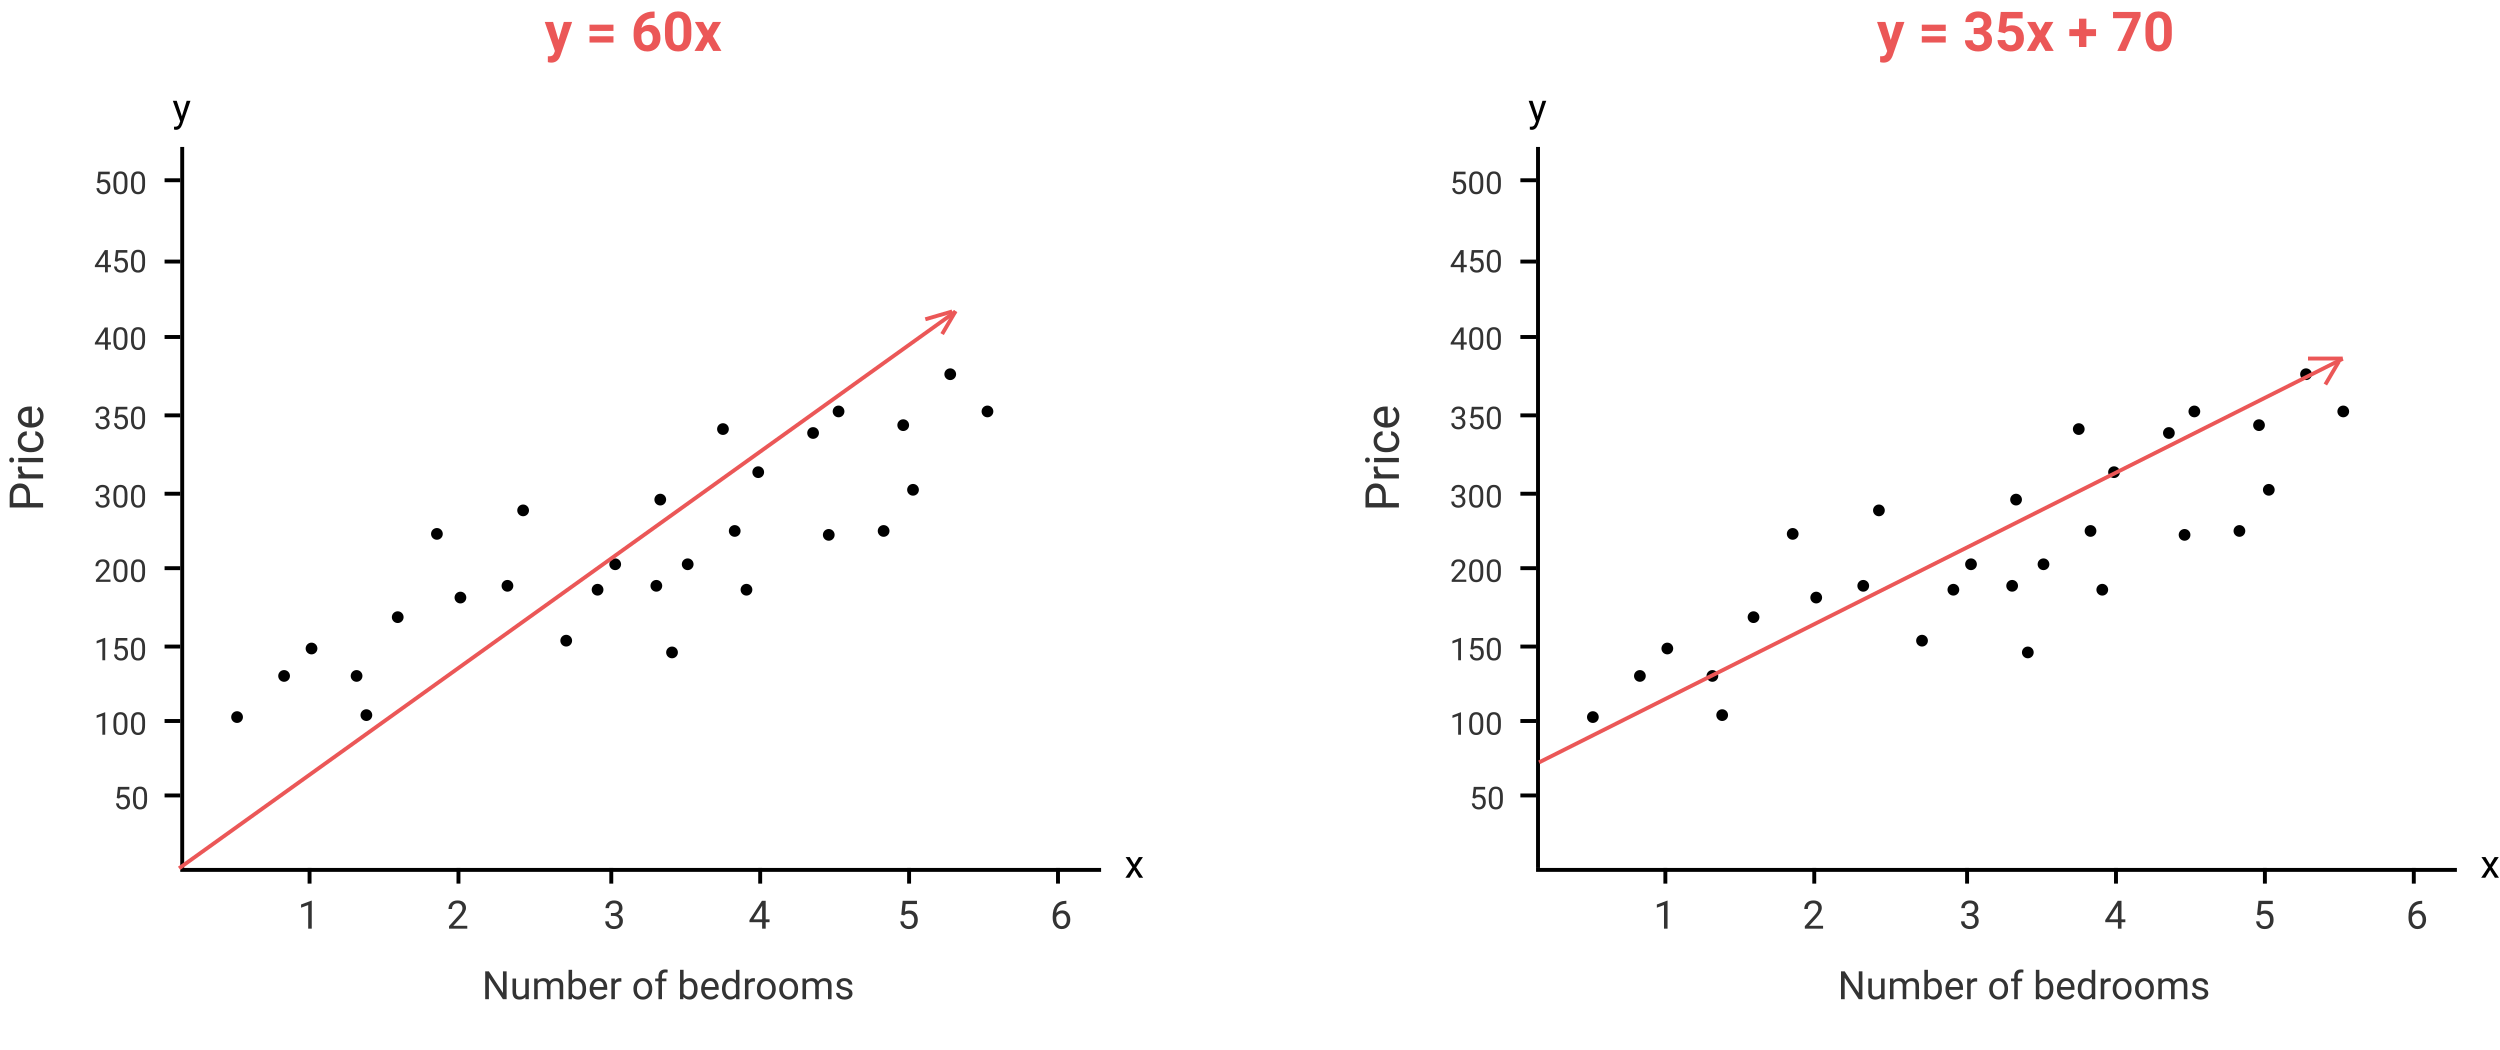 <svg width="638" height="268" viewBox="0 0 638 268" version="1.1" xmlns="http://www.w3.org/2000/svg" xmlns:xlink="http://www.w3.org/1999/xlink" xmlns:figma="http://www.figma.com/figma/ns">
<title>Component</title>
<desc>Created using Figma</desc>
<g id="Canvas" transform="translate(143 174)" figma:type="canvas">
<g id="Component" figma:type="symbol">
<g id="Line" figma:type="line">
<use xlink:href="#path0_stroke" transform="matrix(-1 1.22465e-16 -1.22465e-16 -1 138 47.5)"/>
</g>
<g id="1" figma:type="text">
<use xlink:href="#path1_fill" transform="matrix(1 1.9916e-16 -1.9916e-16 1 -67 54)" fill="#333333"/>
</g>
<g id="Line" figma:type="line">
<use xlink:href="#path2_stroke" transform="matrix(2.83277e-16 1 -1 2.83277e-16 -97 -136.5)"/>
</g>
<g id="450" figma:type="text">
<use xlink:href="#path3_fill" transform="translate(-119 -111.5)" fill="#333333"/>
</g>
<g id="100" figma:type="text">
<use xlink:href="#path4_fill" transform="translate(-119 6.5)" fill="#333333"/>
</g>
<g id="200" figma:type="text">
<use xlink:href="#path5_fill" transform="translate(-119 -32.5)" fill="#333333"/>
</g>
<g id="350" figma:type="text">
<use xlink:href="#path6_fill" transform="translate(-119 -71.5)" fill="#333333"/>
</g>
<g id="50" figma:type="text">
<use xlink:href="#path7_fill" transform="translate(-114 25.5)" fill="#333333"/>
</g>
<g id="150" figma:type="text">
<use xlink:href="#path8_fill" transform="translate(-119 -12.5)" fill="#333333"/>
</g>
<g id="300" figma:type="text">
<use xlink:href="#path9_fill" transform="translate(-119 -51.5)" fill="#333333"/>
</g>
<g id="400" figma:type="text">
<use xlink:href="#path10_fill" transform="translate(-119 -91.75)" fill="#333333"/>
</g>
<g id="Line 2" figma:type="line">
<use xlink:href="#path11_stroke" transform="translate(-101 -127.5)"/>
</g>
<g id="Line 2" figma:type="line">
<use xlink:href="#path11_stroke" transform="translate(-101 -106.75)"/>
</g>
<g id="Line 2" figma:type="line">
<use xlink:href="#path11_stroke" transform="translate(-101 -87.5)"/>
</g>
<g id="Line 2" figma:type="line">
<use xlink:href="#path11_stroke" transform="translate(-101 -67.5)"/>
</g>
<g id="Line 2" figma:type="line">
<use xlink:href="#path11_stroke" transform="translate(-101 -47.5)"/>
</g>
<g id="Line 2" figma:type="line">
<use xlink:href="#path11_stroke" transform="translate(-101 -28.5)"/>
</g>
<g id="Line 2" figma:type="line">
<use xlink:href="#path11_stroke" transform="translate(-101 -8.5)"/>
</g>
<g id="Line 2" figma:type="line">
<use xlink:href="#path11_stroke" transform="translate(-101 10.5)"/>
</g>
<g id="Line 2" figma:type="line">
<use xlink:href="#path11_stroke" transform="translate(-101 29.5)"/>
</g>
<g id="Line 2" figma:type="line">
<use xlink:href="#path11_stroke" transform="matrix(6.12323e-17 1 -1 6.12323e-17 -64.5 47.5)"/>
</g>
<g id="Line 2" figma:type="line">
<use xlink:href="#path11_stroke" transform="matrix(6.12323e-17 1 -1 6.12323e-17 -26.5 47.5)"/>
</g>
<g id="Line 2" figma:type="line">
<use xlink:href="#path11_stroke" transform="matrix(6.12323e-17 1 -1 6.12323e-17 12.5 47.5)"/>
</g>
<g id="Line 2" figma:type="line">
<use xlink:href="#path11_stroke" transform="matrix(6.12323e-17 1 -1 6.12323e-17 50.5 47.5)"/>
</g>
<g id="Line 2" figma:type="line">
<use xlink:href="#path11_stroke" transform="matrix(6.12323e-17 1 -1 6.12323e-17 88.5 47.5)"/>
</g>
<g id="Line 2" figma:type="line">
<use xlink:href="#path11_stroke" transform="matrix(6.12323e-17 1 -1 6.12323e-17 126.5 47.5)"/>
</g>
<g id="Ellipse" figma:type="ellipse">
<use xlink:href="#path12_fill" transform="translate(-84 7.5)"/>
</g>
<g id="Ellipse" figma:type="ellipse">
<use xlink:href="#path12_fill" transform="translate(-65 -10)"/>
</g>
<g id="Ellipse" figma:type="ellipse">
<use xlink:href="#path12_fill" transform="translate(-51 7)"/>
</g>
<g id="Ellipse" figma:type="ellipse">
<use xlink:href="#path12_fill" transform="translate(-43 -18)"/>
</g>
<g id="Ellipse" figma:type="ellipse">
<use xlink:href="#path12_fill" transform="translate(-27 -23)"/>
</g>
<g id="Ellipse" figma:type="ellipse">
<use xlink:href="#path12_fill" transform="translate(12.5 -31.5)"/>
</g>
<g id="Ellipse" figma:type="ellipse">
<use xlink:href="#path12_fill" transform="translate(31 -31.5)"/>
</g>
<g id="Ellipse" figma:type="ellipse">
<use xlink:href="#path12_fill" transform="translate(49 -55)"/>
</g>
<g id="Ellipse" figma:type="ellipse">
<use xlink:href="#path12_fill" transform="translate(69.5 -70.5)"/>
</g>
<g id="Ellipse" figma:type="ellipse">
<use xlink:href="#path12_fill" transform="translate(88.5 -50.5)"/>
</g>
<g id="Ellipse" figma:type="ellipse">
<use xlink:href="#path12_fill" transform="translate(107.5 -70.5)"/>
</g>
<g id="Ellipse" figma:type="ellipse">
<use xlink:href="#path12_fill" transform="translate(86 -67)"/>
</g>
<g id="Number of bedrooms" figma:type="text">
<use xlink:href="#path13_fill" transform="translate(-20 60)" fill="#333333"/>
</g>
<g id="x" figma:type="text">
<use xlink:href="#path14_fill" transform="translate(144 41)"/>
</g>
<g id="Price" figma:type="text">
<use xlink:href="#path15_fill" transform="matrix(-1.83697e-16 -1 1 -1.83697e-16 -143 -43.5)" fill="#333333"/>
</g>
<g id="500" figma:type="text">
<use xlink:href="#path16_fill" transform="translate(-119 -131.5)" fill="#333333"/>
</g>
<g id="2" figma:type="text">
<use xlink:href="#path17_fill" transform="matrix(1 1.9916e-16 -1.9916e-16 1 -29 54)" fill="#333333"/>
</g>
<g id="3" figma:type="text">
<use xlink:href="#path18_fill" transform="matrix(1 1.9916e-16 -1.9916e-16 1 11 54)" fill="#333333"/>
</g>
<g id="4" figma:type="text">
<use xlink:href="#path19_fill" transform="matrix(1 1.9916e-16 -1.9916e-16 1 48 54)" fill="#333333"/>
</g>
<g id="5" figma:type="text">
<use xlink:href="#path20_fill" transform="matrix(1 1.9916e-16 -1.9916e-16 1 86 54)" fill="#333333"/>
</g>
<g id="6" figma:type="text">
<use xlink:href="#path21_fill" transform="matrix(1 1.9916e-16 -1.9916e-16 1 125 54)" fill="#333333"/>
</g>
<g id="Ellipse" figma:type="ellipse">
<use xlink:href="#path12_fill" transform="translate(-72 -3)"/>
</g>
<g id="Ellipse" figma:type="ellipse">
<use xlink:href="#path12_fill" transform="translate(-53.5 -3)"/>
</g>
<g id="Ellipse" figma:type="ellipse">
<use xlink:href="#path12_fill" transform="translate(-11 -45.25)"/>
</g>
<g id="Ellipse" figma:type="ellipse">
<use xlink:href="#path12_fill" transform="translate(8 -25)"/>
</g>
<g id="Ellipse" figma:type="ellipse">
<use xlink:href="#path12_fill" transform="translate(27 -9)"/>
</g>
<g id="Ellipse" figma:type="ellipse">
<use xlink:href="#path12_fill" transform="translate(46 -25)"/>
</g>
<g id="Ellipse" figma:type="ellipse">
<use xlink:href="#path12_fill" transform="translate(63 -65)"/>
</g>
<g id="Ellipse" figma:type="ellipse">
<use xlink:href="#path12_fill" transform="translate(24 -48)"/>
</g>
<g id="Ellipse" figma:type="ellipse">
<use xlink:href="#path12_fill" transform="translate(43 -40)"/>
</g>
<g id="Ellipse" figma:type="ellipse">
<use xlink:href="#path12_fill" transform="translate(67 -39)"/>
</g>
<g id="Ellipse" figma:type="ellipse">
<use xlink:href="#path12_fill" transform="translate(81 -40)"/>
</g>
<g id="Ellipse" figma:type="ellipse">
<use xlink:href="#path12_fill" transform="translate(98 -80)"/>
</g>
<g id="Ellipse" figma:type="ellipse">
<use xlink:href="#path12_fill" transform="translate(-33 -39.25)"/>
</g>
<g id="Ellipse" figma:type="ellipse">
<use xlink:href="#path12_fill" transform="translate(-15 -26)"/>
</g>
<g id="Ellipse" figma:type="ellipse">
<use xlink:href="#path12_fill" transform="translate(0 -12)"/>
</g>
<g id="Ellipse" figma:type="ellipse">
<use xlink:href="#path12_fill" transform="translate(23 -26)"/>
</g>
<g id="Ellipse" figma:type="ellipse">
<use xlink:href="#path12_fill" transform="translate(40 -66)"/>
</g>
<g id="Line 3" figma:type="line">
<use xlink:href="#path22_stroke" transform="matrix(0.813 -0.583 0.583 0.813 -97 48)" fill="#EB5757"/>
</g>
<g id="y = 60x" figma:type="text">
<use xlink:href="#path23_fill" transform="translate(-4 -174)" fill="#EB5757"/>
</g>
<g id="y" figma:type="text">
<use xlink:href="#path24_fill" transform="translate(-99 -152)"/>
</g>
<g id="Line 4" figma:type="line">
<use xlink:href="#path25_stroke" transform="matrix(-0.508 0.862 -0.862 -0.508 100.455 -94.864)" fill="#EB5757"/>
</g>
<g id="Line 4" figma:type="line">
<use xlink:href="#path26_stroke" transform="matrix(-0.96 0.28 -0.28 -0.96 99.857 -95)" fill="#EB5757"/>
</g>
<g id="Line" figma:type="line">
<use xlink:href="#path0_stroke" transform="matrix(-1 1.22465e-16 -1.22465e-16 -1 484 47.5)"/>
</g>
<g id="1" figma:type="text">
<use xlink:href="#path1_fill" transform="matrix(1 1.9916e-16 -1.9916e-16 1 279 54)" fill="#333333"/>
</g>
<g id="Line" figma:type="line">
<use xlink:href="#path2_stroke" transform="matrix(2.83277e-16 1 -1 2.83277e-16 249 -136.5)"/>
</g>
<g id="450" figma:type="text">
<use xlink:href="#path3_fill" transform="translate(227 -111.5)" fill="#333333"/>
</g>
<g id="100" figma:type="text">
<use xlink:href="#path4_fill" transform="translate(227 6.5)" fill="#333333"/>
</g>
<g id="200" figma:type="text">
<use xlink:href="#path5_fill" transform="translate(227 -32.5)" fill="#333333"/>
</g>
<g id="350" figma:type="text">
<use xlink:href="#path6_fill" transform="translate(227 -71.5)" fill="#333333"/>
</g>
<g id="50" figma:type="text">
<use xlink:href="#path7_fill" transform="translate(232 25.5)" fill="#333333"/>
</g>
<g id="150" figma:type="text">
<use xlink:href="#path8_fill" transform="translate(227 -12.5)" fill="#333333"/>
</g>
<g id="300" figma:type="text">
<use xlink:href="#path9_fill" transform="translate(227 -51.5)" fill="#333333"/>
</g>
<g id="400" figma:type="text">
<use xlink:href="#path10_fill" transform="translate(227 -91.75)" fill="#333333"/>
</g>
<g id="Line 2" figma:type="line">
<use xlink:href="#path11_stroke" transform="translate(245 -127.5)"/>
</g>
<g id="Line 2" figma:type="line">
<use xlink:href="#path11_stroke" transform="translate(245 -106.75)"/>
</g>
<g id="Line 2" figma:type="line">
<use xlink:href="#path11_stroke" transform="translate(245 -87.5)"/>
</g>
<g id="Line 2" figma:type="line">
<use xlink:href="#path11_stroke" transform="translate(245 -67.5)"/>
</g>
<g id="Line 2" figma:type="line">
<use xlink:href="#path11_stroke" transform="translate(245 -47.5)"/>
</g>
<g id="Line 2" figma:type="line">
<use xlink:href="#path11_stroke" transform="translate(245 -28.5)"/>
</g>
<g id="Line 2" figma:type="line">
<use xlink:href="#path11_stroke" transform="translate(245 -8.5)"/>
</g>
<g id="Line 2" figma:type="line">
<use xlink:href="#path11_stroke" transform="translate(245 10.5)"/>
</g>
<g id="Line 2" figma:type="line">
<use xlink:href="#path11_stroke" transform="translate(245 29.5)"/>
</g>
<g id="Line 2" figma:type="line">
<use xlink:href="#path11_stroke" transform="matrix(6.12323e-17 1 -1 6.12323e-17 281.5 47.5)"/>
</g>
<g id="Line 2" figma:type="line">
<use xlink:href="#path11_stroke" transform="matrix(6.12323e-17 1 -1 6.12323e-17 319.5 47.5)"/>
</g>
<g id="Line 2" figma:type="line">
<use xlink:href="#path11_stroke" transform="matrix(6.12323e-17 1 -1 6.12323e-17 358.5 47.5)"/>
</g>
<g id="Line 2" figma:type="line">
<use xlink:href="#path11_stroke" transform="matrix(6.12323e-17 1 -1 6.12323e-17 396.5 47.5)"/>
</g>
<g id="Line 2" figma:type="line">
<use xlink:href="#path11_stroke" transform="matrix(6.12323e-17 1 -1 6.12323e-17 434.5 47.5)"/>
</g>
<g id="Line 2" figma:type="line">
<use xlink:href="#path11_stroke" transform="matrix(6.12323e-17 1 -1 6.12323e-17 472.5 47.5)"/>
</g>
<g id="Ellipse" figma:type="ellipse">
<use xlink:href="#path12_fill" transform="translate(262 7.5)"/>
</g>
<g id="Ellipse" figma:type="ellipse">
<use xlink:href="#path12_fill" transform="translate(281 -10)"/>
</g>
<g id="Ellipse" figma:type="ellipse">
<use xlink:href="#path12_fill" transform="translate(295 7)"/>
</g>
<g id="Ellipse" figma:type="ellipse">
<use xlink:href="#path12_fill" transform="translate(303 -18)"/>
</g>
<g id="Ellipse" figma:type="ellipse">
<use xlink:href="#path12_fill" transform="translate(319 -23)"/>
</g>
<g id="Ellipse" figma:type="ellipse">
<use xlink:href="#path12_fill" transform="translate(358.5 -31.5)"/>
</g>
<g id="Ellipse" figma:type="ellipse">
<use xlink:href="#path12_fill" transform="translate(377 -31.5)"/>
</g>
<g id="Ellipse" figma:type="ellipse">
<use xlink:href="#path12_fill" transform="translate(395 -55)"/>
</g>
<g id="Ellipse" figma:type="ellipse">
<use xlink:href="#path12_fill" transform="translate(415.5 -70.5)"/>
</g>
<g id="Ellipse" figma:type="ellipse">
<use xlink:href="#path12_fill" transform="translate(434.5 -50.5)"/>
</g>
<g id="Ellipse" figma:type="ellipse">
<use xlink:href="#path12_fill" transform="translate(453.5 -70.5)"/>
</g>
<g id="Ellipse" figma:type="ellipse">
<use xlink:href="#path12_fill" transform="translate(432 -67)"/>
</g>
<g id="Number of bedrooms" figma:type="text">
<use xlink:href="#path13_fill" transform="translate(326 60)" fill="#333333"/>
</g>
<g id="x" figma:type="text">
<use xlink:href="#path14_fill" transform="translate(490 41)"/>
</g>
<g id="Price" figma:type="text">
<use xlink:href="#path15_fill" transform="matrix(-1.83697e-16 -1 1 -1.83697e-16 203 -43.5)" fill="#333333"/>
</g>
<g id="500" figma:type="text">
<use xlink:href="#path16_fill" transform="translate(227 -131.5)" fill="#333333"/>
</g>
<g id="2" figma:type="text">
<use xlink:href="#path17_fill" transform="matrix(1 1.9916e-16 -1.9916e-16 1 317 54)" fill="#333333"/>
</g>
<g id="3" figma:type="text">
<use xlink:href="#path18_fill" transform="matrix(1 1.9916e-16 -1.9916e-16 1 357 54)" fill="#333333"/>
</g>
<g id="4" figma:type="text">
<use xlink:href="#path19_fill" transform="matrix(1 1.9916e-16 -1.9916e-16 1 394 54)" fill="#333333"/>
</g>
<g id="5" figma:type="text">
<use xlink:href="#path20_fill" transform="matrix(1 1.9916e-16 -1.9916e-16 1 432 54)" fill="#333333"/>
</g>
<g id="6" figma:type="text">
<use xlink:href="#path21_fill" transform="matrix(1 1.9916e-16 -1.9916e-16 1 471 54)" fill="#333333"/>
</g>
<g id="Ellipse" figma:type="ellipse">
<use xlink:href="#path12_fill" transform="translate(274 -3)"/>
</g>
<g id="Ellipse" figma:type="ellipse">
<use xlink:href="#path12_fill" transform="translate(292.5 -3)"/>
</g>
<g id="Ellipse" figma:type="ellipse">
<use xlink:href="#path12_fill" transform="translate(335 -45.25)"/>
</g>
<g id="Ellipse" figma:type="ellipse">
<use xlink:href="#path12_fill" transform="translate(354 -25)"/>
</g>
<g id="Ellipse" figma:type="ellipse">
<use xlink:href="#path12_fill" transform="translate(373 -9)"/>
</g>
<g id="Ellipse" figma:type="ellipse">
<use xlink:href="#path12_fill" transform="translate(392 -25)"/>
</g>
<g id="Ellipse" figma:type="ellipse">
<use xlink:href="#path12_fill" transform="translate(409 -65)"/>
</g>
<g id="Ellipse" figma:type="ellipse">
<use xlink:href="#path12_fill" transform="translate(370 -48)"/>
</g>
<g id="Ellipse" figma:type="ellipse">
<use xlink:href="#path12_fill" transform="translate(389 -40)"/>
</g>
<g id="Ellipse" figma:type="ellipse">
<use xlink:href="#path12_fill" transform="translate(413 -39)"/>
</g>
<g id="Ellipse" figma:type="ellipse">
<use xlink:href="#path12_fill" transform="translate(427 -40)"/>
</g>
<g id="Ellipse" figma:type="ellipse">
<use xlink:href="#path12_fill" transform="translate(444 -80)"/>
</g>
<g id="Ellipse" figma:type="ellipse">
<use xlink:href="#path12_fill" transform="translate(313 -39.25)"/>
</g>
<g id="Ellipse" figma:type="ellipse">
<use xlink:href="#path12_fill" transform="translate(331 -26)"/>
</g>
<g id="Ellipse" figma:type="ellipse">
<use xlink:href="#path12_fill" transform="translate(346 -12)"/>
</g>
<g id="Ellipse" figma:type="ellipse">
<use xlink:href="#path12_fill" transform="translate(369 -26)"/>
</g>
<g id="Ellipse" figma:type="ellipse">
<use xlink:href="#path12_fill" transform="translate(386 -66)"/>
</g>
<g id="Line 3" figma:type="line">
<use xlink:href="#path27_stroke" transform="matrix(0.894 -0.449 0.449 0.894 250 21)" fill="#EB5757"/>
</g>
<g id="y = 35x + 70" figma:type="text">
<use xlink:href="#path28_fill" transform="translate(336 -174)" fill="#EB5757"/>
</g>
<g id="y" figma:type="text">
<use xlink:href="#path24_fill" transform="translate(247 -152)"/>
</g>
<g id="Line 4" figma:type="line">
<use xlink:href="#path25_stroke" transform="matrix(-0.508 0.862 -0.862 -0.508 453.455 -82)" fill="#EB5757"/>
</g>
<g id="Line 4" figma:type="line">
<use xlink:href="#path29_stroke" transform="matrix(-1 1.09561e-16 -1.11022e-16 -1 454.857 -83)" fill="#EB5757"/>
</g>
</g>
</g>
<defs>
<path id="path0_stroke" d="M 0.5 -1L 0 -1L 0 0L 0.5 0L 0.5 -1ZM 234.5 0L 235 0L 235 -1L 234.5 -1L 234.5 0ZM 0.5 0L 234.5 0L 234.5 -1L 0.5 -1L 0.5 0Z"/>
<path id="path1_fill" d="M 3.56 9L 2.651 9L 2.651 2.979L 0.83 3.648L 0.83 2.828L 3.418 1.856L 3.56 1.856L 3.56 9Z"/>
<path id="path2_stroke" d="M 0.5 -1L 0 -1L 0 0L 0.5 0L 0.5 -1ZM 183.5 0L 184 0L 184 -1L 183.5 -1L 183.5 0ZM 0.5 0L 183.5 0L 183.5 -1L 0.5 -1L 0.5 0Z"/>
<path id="path3_fill" d="M 3.523 5.09L 4.312 5.09L 4.312 5.68L 3.523 5.68L 3.523 7L 2.797 7L 2.797 5.68L 0.207 5.68L 0.207 5.254L 2.754 1.312L 3.523 1.312L 3.523 5.09ZM 1.027 5.09L 2.797 5.09L 2.797 2.301L 2.711 2.457L 1.027 5.09ZM 5.297 4.148L 5.586 1.312L 8.5 1.312L 8.5 1.98L 6.199 1.98L 6.027 3.531C 6.306 3.367 6.622 3.285 6.977 3.285C 7.495 3.285 7.906 3.457 8.211 3.801C 8.516 4.142 8.668 4.604 8.668 5.188C 8.668 5.773 8.509 6.236 8.191 6.574C 7.876 6.91 7.435 7.078 6.867 7.078C 6.365 7.078 5.954 6.939 5.637 6.66C 5.319 6.382 5.138 5.996 5.094 5.504L 5.777 5.504C 5.822 5.829 5.938 6.076 6.125 6.242C 6.312 6.406 6.56 6.488 6.867 6.488C 7.203 6.488 7.466 6.374 7.656 6.145C 7.849 5.915 7.945 5.599 7.945 5.195C 7.945 4.815 7.841 4.51 7.633 4.281C 7.427 4.049 7.152 3.934 6.809 3.934C 6.493 3.934 6.246 4.003 6.066 4.141L 5.875 4.297L 5.297 4.148ZM 13.023 4.574C 13.023 5.421 12.879 6.049 12.59 6.461C 12.301 6.872 11.849 7.078 11.234 7.078C 10.628 7.078 10.178 6.878 9.887 6.477C 9.595 6.073 9.444 5.471 9.434 4.672L 9.434 3.707C 9.434 2.871 9.578 2.25 9.867 1.844C 10.156 1.438 10.609 1.234 11.227 1.234C 11.838 1.234 12.289 1.431 12.578 1.824C 12.867 2.215 13.016 2.819 13.023 3.637L 13.023 4.574ZM 12.301 3.586C 12.301 2.974 12.215 2.529 12.043 2.25C 11.871 1.969 11.599 1.828 11.227 1.828C 10.857 1.828 10.587 1.967 10.418 2.246C 10.249 2.525 10.162 2.953 10.156 3.531L 10.156 4.688C 10.156 5.302 10.245 5.757 10.422 6.051C 10.602 6.342 10.872 6.488 11.234 6.488C 11.591 6.488 11.855 6.35 12.027 6.074C 12.202 5.798 12.293 5.363 12.301 4.77L 12.301 3.586Z"/>
<path id="path4_fill" d="M 2.848 7L 2.121 7L 2.121 2.184L 0.664 2.719L 0.664 2.062L 2.734 1.285L 2.848 1.285L 2.848 7ZM 8.531 4.574C 8.531 5.421 8.387 6.049 8.098 6.461C 7.809 6.872 7.357 7.078 6.742 7.078C 6.135 7.078 5.686 6.878 5.395 6.477C 5.103 6.073 4.952 5.471 4.941 4.672L 4.941 3.707C 4.941 2.871 5.086 2.25 5.375 1.844C 5.664 1.438 6.117 1.234 6.734 1.234C 7.346 1.234 7.797 1.431 8.086 1.824C 8.375 2.215 8.523 2.819 8.531 3.637L 8.531 4.574ZM 7.809 3.586C 7.809 2.974 7.723 2.529 7.551 2.25C 7.379 1.969 7.107 1.828 6.734 1.828C 6.365 1.828 6.095 1.967 5.926 2.246C 5.757 2.525 5.669 2.953 5.664 3.531L 5.664 4.688C 5.664 5.302 5.753 5.757 5.93 6.051C 6.109 6.342 6.38 6.488 6.742 6.488C 7.099 6.488 7.363 6.35 7.535 6.074C 7.71 5.798 7.801 5.363 7.809 4.77L 7.809 3.586ZM 13.023 4.574C 13.023 5.421 12.879 6.049 12.59 6.461C 12.301 6.872 11.849 7.078 11.234 7.078C 10.628 7.078 10.178 6.878 9.887 6.477C 9.595 6.073 9.444 5.471 9.434 4.672L 9.434 3.707C 9.434 2.871 9.578 2.25 9.867 1.844C 10.156 1.438 10.609 1.234 11.227 1.234C 11.838 1.234 12.289 1.431 12.578 1.824C 12.867 2.215 13.016 2.819 13.023 3.637L 13.023 4.574ZM 12.301 3.586C 12.301 2.974 12.215 2.529 12.043 2.25C 11.871 1.969 11.599 1.828 11.227 1.828C 10.857 1.828 10.587 1.967 10.418 2.246C 10.249 2.525 10.162 2.953 10.156 3.531L 10.156 4.688C 10.156 5.302 10.245 5.757 10.422 6.051C 10.602 6.342 10.872 6.488 11.234 6.488C 11.591 6.488 11.855 6.35 12.027 6.074C 12.202 5.798 12.293 5.363 12.301 4.77L 12.301 3.586Z"/>
<path id="path5_fill" d="M 4.199 7L 0.473 7L 0.473 6.48L 2.441 4.293C 2.733 3.962 2.934 3.694 3.043 3.488C 3.155 3.28 3.211 3.065 3.211 2.844C 3.211 2.547 3.121 2.303 2.941 2.113C 2.762 1.923 2.522 1.828 2.223 1.828C 1.863 1.828 1.583 1.931 1.383 2.137C 1.185 2.34 1.086 2.624 1.086 2.988L 0.363 2.988C 0.363 2.465 0.531 2.042 0.867 1.719C 1.206 1.396 1.658 1.234 2.223 1.234C 2.751 1.234 3.169 1.374 3.477 1.652C 3.784 1.928 3.938 2.297 3.938 2.758C 3.938 3.318 3.581 3.984 2.867 4.758L 1.344 6.41L 4.199 6.41L 4.199 7ZM 8.531 4.574C 8.531 5.421 8.387 6.049 8.098 6.461C 7.809 6.872 7.357 7.078 6.742 7.078C 6.135 7.078 5.686 6.878 5.395 6.477C 5.103 6.073 4.952 5.471 4.941 4.672L 4.941 3.707C 4.941 2.871 5.086 2.25 5.375 1.844C 5.664 1.438 6.117 1.234 6.734 1.234C 7.346 1.234 7.797 1.431 8.086 1.824C 8.375 2.215 8.523 2.819 8.531 3.637L 8.531 4.574ZM 7.809 3.586C 7.809 2.974 7.723 2.529 7.551 2.25C 7.379 1.969 7.107 1.828 6.734 1.828C 6.365 1.828 6.095 1.967 5.926 2.246C 5.757 2.525 5.669 2.953 5.664 3.531L 5.664 4.688C 5.664 5.302 5.753 5.757 5.93 6.051C 6.109 6.342 6.38 6.488 6.742 6.488C 7.099 6.488 7.363 6.35 7.535 6.074C 7.71 5.798 7.801 5.363 7.809 4.77L 7.809 3.586ZM 13.023 4.574C 13.023 5.421 12.879 6.049 12.59 6.461C 12.301 6.872 11.849 7.078 11.234 7.078C 10.628 7.078 10.178 6.878 9.887 6.477C 9.595 6.073 9.444 5.471 9.434 4.672L 9.434 3.707C 9.434 2.871 9.578 2.25 9.867 1.844C 10.156 1.438 10.609 1.234 11.227 1.234C 11.838 1.234 12.289 1.431 12.578 1.824C 12.867 2.215 13.016 2.819 13.023 3.637L 13.023 4.574ZM 12.301 3.586C 12.301 2.974 12.215 2.529 12.043 2.25C 11.871 1.969 11.599 1.828 11.227 1.828C 10.857 1.828 10.587 1.967 10.418 2.246C 10.249 2.525 10.162 2.953 10.156 3.531L 10.156 4.688C 10.156 5.302 10.245 5.757 10.422 6.051C 10.602 6.342 10.872 6.488 11.234 6.488C 11.591 6.488 11.855 6.35 12.027 6.074C 12.202 5.798 12.293 5.363 12.301 4.77L 12.301 3.586Z"/>
<path id="path6_fill" d="M 1.523 3.805L 2.066 3.805C 2.408 3.799 2.676 3.71 2.871 3.535C 3.066 3.361 3.164 3.125 3.164 2.828C 3.164 2.161 2.832 1.828 2.168 1.828C 1.855 1.828 1.605 1.918 1.418 2.098C 1.233 2.275 1.141 2.51 1.141 2.805L 0.418 2.805C 0.418 2.354 0.582 1.98 0.91 1.684C 1.241 1.384 1.66 1.234 2.168 1.234C 2.704 1.234 3.125 1.376 3.43 1.66C 3.734 1.944 3.887 2.339 3.887 2.844C 3.887 3.091 3.806 3.331 3.645 3.562C 3.486 3.794 3.268 3.967 2.992 4.082C 3.305 4.181 3.546 4.345 3.715 4.574C 3.887 4.803 3.973 5.083 3.973 5.414C 3.973 5.924 3.806 6.329 3.473 6.629C 3.139 6.928 2.706 7.078 2.172 7.078C 1.638 7.078 1.203 6.934 0.867 6.645C 0.534 6.355 0.367 5.974 0.367 5.5L 1.094 5.5C 1.094 5.799 1.191 6.039 1.387 6.219C 1.582 6.398 1.844 6.488 2.172 6.488C 2.521 6.488 2.788 6.397 2.973 6.215C 3.158 6.033 3.25 5.771 3.25 5.43C 3.25 5.099 3.148 4.845 2.945 4.668C 2.742 4.491 2.449 4.4 2.066 4.395L 1.523 4.395L 1.523 3.805ZM 5.297 4.148L 5.586 1.312L 8.5 1.312L 8.5 1.98L 6.199 1.98L 6.027 3.531C 6.306 3.367 6.622 3.285 6.977 3.285C 7.495 3.285 7.906 3.457 8.211 3.801C 8.516 4.142 8.668 4.604 8.668 5.188C 8.668 5.773 8.509 6.236 8.191 6.574C 7.876 6.91 7.435 7.078 6.867 7.078C 6.365 7.078 5.954 6.939 5.637 6.66C 5.319 6.382 5.138 5.996 5.094 5.504L 5.777 5.504C 5.822 5.829 5.938 6.076 6.125 6.242C 6.312 6.406 6.56 6.488 6.867 6.488C 7.203 6.488 7.466 6.374 7.656 6.145C 7.849 5.915 7.945 5.599 7.945 5.195C 7.945 4.815 7.841 4.51 7.633 4.281C 7.427 4.049 7.152 3.934 6.809 3.934C 6.493 3.934 6.246 4.003 6.066 4.141L 5.875 4.297L 5.297 4.148ZM 13.023 4.574C 13.023 5.421 12.879 6.049 12.59 6.461C 12.301 6.872 11.849 7.078 11.234 7.078C 10.628 7.078 10.178 6.878 9.887 6.477C 9.595 6.073 9.444 5.471 9.434 4.672L 9.434 3.707C 9.434 2.871 9.578 2.25 9.867 1.844C 10.156 1.438 10.609 1.234 11.227 1.234C 11.838 1.234 12.289 1.431 12.578 1.824C 12.867 2.215 13.016 2.819 13.023 3.637L 13.023 4.574ZM 12.301 3.586C 12.301 2.974 12.215 2.529 12.043 2.25C 11.871 1.969 11.599 1.828 11.227 1.828C 10.857 1.828 10.587 1.967 10.418 2.246C 10.249 2.525 10.162 2.953 10.156 3.531L 10.156 4.688C 10.156 5.302 10.245 5.757 10.422 6.051C 10.602 6.342 10.872 6.488 11.234 6.488C 11.591 6.488 11.855 6.35 12.027 6.074C 12.202 5.798 12.293 5.363 12.301 4.77L 12.301 3.586Z"/>
<path id="path7_fill" d="M 0.805 4.148L 1.094 1.312L 4.008 1.312L 4.008 1.98L 1.707 1.98L 1.535 3.531C 1.814 3.367 2.13 3.285 2.484 3.285C 3.003 3.285 3.414 3.457 3.719 3.801C 4.023 4.142 4.176 4.604 4.176 5.188C 4.176 5.773 4.017 6.236 3.699 6.574C 3.384 6.91 2.943 7.078 2.375 7.078C 1.872 7.078 1.462 6.939 1.145 6.66C 0.827 6.382 0.646 5.996 0.602 5.504L 1.285 5.504C 1.329 5.829 1.445 6.076 1.633 6.242C 1.82 6.406 2.068 6.488 2.375 6.488C 2.711 6.488 2.974 6.374 3.164 6.145C 3.357 5.915 3.453 5.599 3.453 5.195C 3.453 4.815 3.349 4.51 3.141 4.281C 2.935 4.049 2.66 3.934 2.316 3.934C 2.001 3.934 1.754 4.003 1.574 4.141L 1.383 4.297L 0.805 4.148ZM 8.531 4.574C 8.531 5.421 8.387 6.049 8.098 6.461C 7.809 6.872 7.357 7.078 6.742 7.078C 6.135 7.078 5.686 6.878 5.395 6.477C 5.103 6.073 4.952 5.471 4.941 4.672L 4.941 3.707C 4.941 2.871 5.086 2.25 5.375 1.844C 5.664 1.438 6.117 1.234 6.734 1.234C 7.346 1.234 7.797 1.431 8.086 1.824C 8.375 2.215 8.523 2.819 8.531 3.637L 8.531 4.574ZM 7.809 3.586C 7.809 2.974 7.723 2.529 7.551 2.25C 7.379 1.969 7.107 1.828 6.734 1.828C 6.365 1.828 6.095 1.967 5.926 2.246C 5.757 2.525 5.669 2.953 5.664 3.531L 5.664 4.688C 5.664 5.302 5.753 5.757 5.93 6.051C 6.109 6.342 6.38 6.488 6.742 6.488C 7.099 6.488 7.363 6.35 7.535 6.074C 7.71 5.798 7.801 5.363 7.809 4.77L 7.809 3.586Z"/>
<path id="path8_fill" d="M 2.848 7L 2.121 7L 2.121 2.184L 0.664 2.719L 0.664 2.062L 2.734 1.285L 2.848 1.285L 2.848 7ZM 5.297 4.148L 5.586 1.312L 8.5 1.312L 8.5 1.98L 6.199 1.98L 6.027 3.531C 6.306 3.367 6.622 3.285 6.977 3.285C 7.495 3.285 7.906 3.457 8.211 3.801C 8.516 4.142 8.668 4.604 8.668 5.188C 8.668 5.773 8.509 6.236 8.191 6.574C 7.876 6.91 7.435 7.078 6.867 7.078C 6.365 7.078 5.954 6.939 5.637 6.66C 5.319 6.382 5.138 5.996 5.094 5.504L 5.777 5.504C 5.822 5.829 5.938 6.076 6.125 6.242C 6.312 6.406 6.56 6.488 6.867 6.488C 7.203 6.488 7.466 6.374 7.656 6.145C 7.849 5.915 7.945 5.599 7.945 5.195C 7.945 4.815 7.841 4.51 7.633 4.281C 7.427 4.049 7.152 3.934 6.809 3.934C 6.493 3.934 6.246 4.003 6.066 4.141L 5.875 4.297L 5.297 4.148ZM 13.023 4.574C 13.023 5.421 12.879 6.049 12.59 6.461C 12.301 6.872 11.849 7.078 11.234 7.078C 10.628 7.078 10.178 6.878 9.887 6.477C 9.595 6.073 9.444 5.471 9.434 4.672L 9.434 3.707C 9.434 2.871 9.578 2.25 9.867 1.844C 10.156 1.438 10.609 1.234 11.227 1.234C 11.838 1.234 12.289 1.431 12.578 1.824C 12.867 2.215 13.016 2.819 13.023 3.637L 13.023 4.574ZM 12.301 3.586C 12.301 2.974 12.215 2.529 12.043 2.25C 11.871 1.969 11.599 1.828 11.227 1.828C 10.857 1.828 10.587 1.967 10.418 2.246C 10.249 2.525 10.162 2.953 10.156 3.531L 10.156 4.688C 10.156 5.302 10.245 5.757 10.422 6.051C 10.602 6.342 10.872 6.488 11.234 6.488C 11.591 6.488 11.855 6.35 12.027 6.074C 12.202 5.798 12.293 5.363 12.301 4.77L 12.301 3.586Z"/>
<path id="path9_fill" d="M 1.523 3.805L 2.066 3.805C 2.408 3.799 2.676 3.71 2.871 3.535C 3.066 3.361 3.164 3.125 3.164 2.828C 3.164 2.161 2.832 1.828 2.168 1.828C 1.855 1.828 1.605 1.918 1.418 2.098C 1.233 2.275 1.141 2.51 1.141 2.805L 0.418 2.805C 0.418 2.354 0.582 1.98 0.91 1.684C 1.241 1.384 1.66 1.234 2.168 1.234C 2.704 1.234 3.125 1.376 3.43 1.66C 3.734 1.944 3.887 2.339 3.887 2.844C 3.887 3.091 3.806 3.331 3.645 3.562C 3.486 3.794 3.268 3.967 2.992 4.082C 3.305 4.181 3.546 4.345 3.715 4.574C 3.887 4.803 3.973 5.083 3.973 5.414C 3.973 5.924 3.806 6.329 3.473 6.629C 3.139 6.928 2.706 7.078 2.172 7.078C 1.638 7.078 1.203 6.934 0.867 6.645C 0.534 6.355 0.367 5.974 0.367 5.5L 1.094 5.5C 1.094 5.799 1.191 6.039 1.387 6.219C 1.582 6.398 1.844 6.488 2.172 6.488C 2.521 6.488 2.788 6.397 2.973 6.215C 3.158 6.033 3.25 5.771 3.25 5.43C 3.25 5.099 3.148 4.845 2.945 4.668C 2.742 4.491 2.449 4.4 2.066 4.395L 1.523 4.395L 1.523 3.805ZM 8.531 4.574C 8.531 5.421 8.387 6.049 8.098 6.461C 7.809 6.872 7.357 7.078 6.742 7.078C 6.135 7.078 5.686 6.878 5.395 6.477C 5.103 6.073 4.952 5.471 4.941 4.672L 4.941 3.707C 4.941 2.871 5.086 2.25 5.375 1.844C 5.664 1.438 6.117 1.234 6.734 1.234C 7.346 1.234 7.797 1.431 8.086 1.824C 8.375 2.215 8.523 2.819 8.531 3.637L 8.531 4.574ZM 7.809 3.586C 7.809 2.974 7.723 2.529 7.551 2.25C 7.379 1.969 7.107 1.828 6.734 1.828C 6.365 1.828 6.095 1.967 5.926 2.246C 5.757 2.525 5.669 2.953 5.664 3.531L 5.664 4.688C 5.664 5.302 5.753 5.757 5.93 6.051C 6.109 6.342 6.38 6.488 6.742 6.488C 7.099 6.488 7.363 6.35 7.535 6.074C 7.71 5.798 7.801 5.363 7.809 4.77L 7.809 3.586ZM 13.023 4.574C 13.023 5.421 12.879 6.049 12.59 6.461C 12.301 6.872 11.849 7.078 11.234 7.078C 10.628 7.078 10.178 6.878 9.887 6.477C 9.595 6.073 9.444 5.471 9.434 4.672L 9.434 3.707C 9.434 2.871 9.578 2.25 9.867 1.844C 10.156 1.438 10.609 1.234 11.227 1.234C 11.838 1.234 12.289 1.431 12.578 1.824C 12.867 2.215 13.016 2.819 13.023 3.637L 13.023 4.574ZM 12.301 3.586C 12.301 2.974 12.215 2.529 12.043 2.25C 11.871 1.969 11.599 1.828 11.227 1.828C 10.857 1.828 10.587 1.967 10.418 2.246C 10.249 2.525 10.162 2.953 10.156 3.531L 10.156 4.688C 10.156 5.302 10.245 5.757 10.422 6.051C 10.602 6.342 10.872 6.488 11.234 6.488C 11.591 6.488 11.855 6.35 12.027 6.074C 12.202 5.798 12.293 5.363 12.301 4.77L 12.301 3.586Z"/>
<path id="path10_fill" d="M 3.523 5.09L 4.312 5.09L 4.312 5.68L 3.523 5.68L 3.523 7L 2.797 7L 2.797 5.68L 0.207 5.68L 0.207 5.254L 2.754 1.312L 3.523 1.312L 3.523 5.09ZM 1.027 5.09L 2.797 5.09L 2.797 2.301L 2.711 2.457L 1.027 5.09ZM 8.531 4.574C 8.531 5.421 8.387 6.049 8.098 6.461C 7.809 6.872 7.357 7.078 6.742 7.078C 6.135 7.078 5.686 6.878 5.395 6.477C 5.103 6.073 4.952 5.471 4.941 4.672L 4.941 3.707C 4.941 2.871 5.086 2.25 5.375 1.844C 5.664 1.438 6.117 1.234 6.734 1.234C 7.346 1.234 7.797 1.431 8.086 1.824C 8.375 2.215 8.523 2.819 8.531 3.637L 8.531 4.574ZM 7.809 3.586C 7.809 2.974 7.723 2.529 7.551 2.25C 7.379 1.969 7.107 1.828 6.734 1.828C 6.365 1.828 6.095 1.967 5.926 2.246C 5.757 2.525 5.669 2.953 5.664 3.531L 5.664 4.688C 5.664 5.302 5.753 5.757 5.93 6.051C 6.109 6.342 6.38 6.488 6.742 6.488C 7.099 6.488 7.363 6.35 7.535 6.074C 7.71 5.798 7.801 5.363 7.809 4.77L 7.809 3.586ZM 13.023 4.574C 13.023 5.421 12.879 6.049 12.59 6.461C 12.301 6.872 11.849 7.078 11.234 7.078C 10.628 7.078 10.178 6.878 9.887 6.477C 9.595 6.073 9.444 5.471 9.434 4.672L 9.434 3.707C 9.434 2.871 9.578 2.25 9.867 1.844C 10.156 1.438 10.609 1.234 11.227 1.234C 11.838 1.234 12.289 1.431 12.578 1.824C 12.867 2.215 13.016 2.819 13.023 3.637L 13.023 4.574ZM 12.301 3.586C 12.301 2.974 12.215 2.529 12.043 2.25C 11.871 1.969 11.599 1.828 11.227 1.828C 10.857 1.828 10.587 1.967 10.418 2.246C 10.249 2.525 10.162 2.953 10.156 3.531L 10.156 4.688C 10.156 5.302 10.245 5.757 10.422 6.051C 10.602 6.342 10.872 6.488 11.234 6.488C 11.591 6.488 11.855 6.35 12.027 6.074C 12.202 5.798 12.293 5.363 12.301 4.77L 12.301 3.586Z"/>
<path id="path11_stroke" d="M 0.5 -1L 0 -1L 0 0L 0.5 0L 0.5 -1ZM 3.5 0L 4 0L 4 -1L 3.5 -1L 3.5 0ZM 0.5 0L 3.5 0L 3.5 -1L 0.5 -1L 0.5 0Z"/>
<path id="path12_fill" d="M 3 1.5C 3 2.328 2.328 3 1.5 3C 0.672 3 0 2.328 0 1.5C 0 0.672 0.672 0 1.5 0C 2.328 0 3 0.672 3 1.5Z"/>
<path id="path13_fill" d="M 6.289 21L 5.347 21L 1.768 15.521L 1.768 21L 0.825 21L 0.825 13.891L 1.768 13.891L 5.356 19.394L 5.356 13.891L 6.289 13.891L 6.289 21ZM 11.074 20.477C 10.723 20.891 10.207 21.098 9.526 21.098C 8.963 21.098 8.534 20.935 8.237 20.609C 7.944 20.281 7.796 19.796 7.793 19.154L 7.793 15.717L 8.696 15.717L 8.696 19.13C 8.696 19.931 9.022 20.331 9.673 20.331C 10.363 20.331 10.822 20.074 11.05 19.56L 11.05 15.717L 11.953 15.717L 11.953 21L 11.094 21L 11.074 20.477ZM 14.18 15.717L 14.204 16.303C 14.591 15.847 15.114 15.619 15.771 15.619C 16.51 15.619 17.013 15.902 17.28 16.469C 17.456 16.215 17.684 16.01 17.964 15.854C 18.247 15.697 18.581 15.619 18.965 15.619C 20.124 15.619 20.713 16.233 20.732 17.46L 20.732 21L 19.829 21L 19.829 17.514C 19.829 17.136 19.743 16.855 19.57 16.669C 19.398 16.48 19.108 16.386 18.701 16.386C 18.366 16.386 18.088 16.487 17.866 16.689C 17.645 16.887 17.516 17.156 17.48 17.494L 17.48 21L 16.572 21L 16.572 17.538C 16.572 16.77 16.196 16.386 15.444 16.386C 14.852 16.386 14.447 16.638 14.229 17.143L 14.229 21L 13.325 21L 13.325 15.717L 14.18 15.717ZM 26.572 18.417C 26.572 19.224 26.387 19.874 26.016 20.365C 25.645 20.854 25.146 21.098 24.521 21.098C 23.854 21.098 23.338 20.862 22.974 20.39L 22.93 21L 22.1 21L 22.1 13.5L 23.003 13.5L 23.003 16.298C 23.367 15.845 23.87 15.619 24.512 15.619C 25.153 15.619 25.656 15.862 26.02 16.347C 26.388 16.832 26.572 17.496 26.572 18.339L 26.572 18.417ZM 25.669 18.314C 25.669 17.699 25.55 17.224 25.312 16.889C 25.075 16.553 24.733 16.386 24.287 16.386C 23.691 16.386 23.263 16.662 23.003 17.216L 23.003 19.501C 23.28 20.054 23.711 20.331 24.297 20.331C 24.73 20.331 25.067 20.163 25.308 19.828C 25.549 19.493 25.669 18.988 25.669 18.314ZM 29.907 21.098C 29.191 21.098 28.608 20.863 28.159 20.395C 27.71 19.922 27.485 19.293 27.485 18.505L 27.485 18.339C 27.485 17.815 27.585 17.348 27.783 16.938C 27.985 16.524 28.265 16.202 28.623 15.971C 28.984 15.736 29.375 15.619 29.795 15.619C 30.482 15.619 31.016 15.845 31.396 16.298C 31.777 16.75 31.968 17.398 31.968 18.241L 31.968 18.617L 28.389 18.617C 28.402 19.138 28.553 19.56 28.843 19.882C 29.136 20.201 29.507 20.36 29.956 20.36C 30.275 20.36 30.545 20.295 30.767 20.165C 30.988 20.035 31.182 19.862 31.348 19.648L 31.899 20.077C 31.457 20.758 30.793 21.098 29.907 21.098ZM 29.795 16.361C 29.43 16.361 29.124 16.495 28.877 16.762C 28.63 17.025 28.477 17.396 28.418 17.875L 31.064 17.875L 31.064 17.807C 31.038 17.348 30.915 16.993 30.693 16.742C 30.472 16.488 30.172 16.361 29.795 16.361ZM 35.571 16.527C 35.435 16.505 35.286 16.493 35.127 16.493C 34.535 16.493 34.133 16.745 33.921 17.25L 33.921 21L 33.018 21L 33.018 15.717L 33.897 15.717L 33.911 16.327C 34.207 15.855 34.627 15.619 35.171 15.619C 35.347 15.619 35.48 15.642 35.571 15.688L 35.571 16.527ZM 38.648 18.31C 38.648 17.792 38.748 17.326 38.95 16.913C 39.155 16.5 39.438 16.181 39.8 15.956C 40.164 15.731 40.579 15.619 41.045 15.619C 41.764 15.619 42.345 15.868 42.788 16.366C 43.234 16.864 43.457 17.527 43.457 18.354L 43.457 18.417C 43.457 18.931 43.358 19.394 43.159 19.804C 42.964 20.211 42.682 20.528 42.315 20.756C 41.95 20.984 41.53 21.098 41.055 21.098C 40.339 21.098 39.758 20.849 39.312 20.351C 38.869 19.852 38.648 19.193 38.648 18.373L 38.648 18.31ZM 39.556 18.417C 39.556 19.003 39.691 19.473 39.961 19.828C 40.234 20.183 40.599 20.36 41.055 20.36C 41.514 20.36 41.878 20.181 42.148 19.823C 42.419 19.462 42.554 18.957 42.554 18.31C 42.554 17.73 42.415 17.261 42.139 16.903C 41.865 16.542 41.501 16.361 41.045 16.361C 40.599 16.361 40.239 16.539 39.966 16.894C 39.692 17.248 39.556 17.756 39.556 18.417ZM 45.034 21L 45.034 16.415L 44.199 16.415L 44.199 15.717L 45.034 15.717L 45.034 15.175C 45.034 14.608 45.185 14.171 45.488 13.861C 45.791 13.552 46.219 13.398 46.773 13.398C 46.981 13.398 47.188 13.425 47.393 13.48L 47.344 14.213C 47.191 14.184 47.028 14.169 46.855 14.169C 46.562 14.169 46.336 14.255 46.177 14.428C 46.017 14.597 45.938 14.841 45.938 15.16L 45.938 15.717L 47.065 15.717L 47.065 16.415L 45.938 16.415L 45.938 21L 45.034 21ZM 55.02 18.417C 55.02 19.224 54.834 19.874 54.463 20.365C 54.092 20.854 53.594 21.098 52.969 21.098C 52.301 21.098 51.785 20.862 51.421 20.39L 51.377 21L 50.547 21L 50.547 13.5L 51.45 13.5L 51.45 16.298C 51.815 15.845 52.318 15.619 52.959 15.619C 53.6 15.619 54.103 15.862 54.468 16.347C 54.836 16.832 55.02 17.496 55.02 18.339L 55.02 18.417ZM 54.116 18.314C 54.116 17.699 53.997 17.224 53.76 16.889C 53.522 16.553 53.18 16.386 52.734 16.386C 52.139 16.386 51.711 16.662 51.45 17.216L 51.45 19.501C 51.727 20.054 52.158 20.331 52.744 20.331C 53.177 20.331 53.514 20.163 53.755 19.828C 53.996 19.493 54.116 18.988 54.116 18.314ZM 58.355 21.098C 57.638 21.098 57.056 20.863 56.606 20.395C 56.157 19.922 55.933 19.293 55.933 18.505L 55.933 18.339C 55.933 17.815 56.032 17.348 56.23 16.938C 56.432 16.524 56.712 16.202 57.07 15.971C 57.432 15.736 57.822 15.619 58.242 15.619C 58.929 15.619 59.463 15.845 59.844 16.298C 60.225 16.75 60.415 17.398 60.415 18.241L 60.415 18.617L 56.836 18.617C 56.849 19.138 57 19.56 57.29 19.882C 57.583 20.201 57.954 20.36 58.403 20.36C 58.722 20.36 58.992 20.295 59.214 20.165C 59.435 20.035 59.629 19.862 59.795 19.648L 60.347 20.077C 59.904 20.758 59.24 21.098 58.355 21.098ZM 58.242 16.361C 57.878 16.361 57.572 16.495 57.324 16.762C 57.077 17.025 56.924 17.396 56.865 17.875L 59.512 17.875L 59.512 17.807C 59.486 17.348 59.362 16.993 59.141 16.742C 58.919 16.488 58.62 16.361 58.242 16.361ZM 61.245 18.314C 61.245 17.504 61.437 16.853 61.821 16.361C 62.205 15.867 62.708 15.619 63.33 15.619C 63.949 15.619 64.439 15.831 64.8 16.254L 64.8 13.5L 65.703 13.5L 65.703 21L 64.873 21L 64.829 20.434C 64.468 20.876 63.965 21.098 63.32 21.098C 62.708 21.098 62.209 20.847 61.821 20.346C 61.437 19.844 61.245 19.19 61.245 18.383L 61.245 18.314ZM 62.148 18.417C 62.148 19.016 62.272 19.485 62.52 19.823C 62.767 20.162 63.109 20.331 63.545 20.331C 64.118 20.331 64.536 20.074 64.8 19.56L 64.8 17.133C 64.53 16.635 64.115 16.386 63.555 16.386C 63.112 16.386 62.767 16.557 62.52 16.898C 62.272 17.24 62.148 17.746 62.148 18.417ZM 69.663 16.527C 69.526 16.505 69.378 16.493 69.219 16.493C 68.626 16.493 68.224 16.745 68.013 17.25L 68.013 21L 67.109 21L 67.109 15.717L 67.988 15.717L 68.003 16.327C 68.299 15.855 68.719 15.619 69.263 15.619C 69.439 15.619 69.572 15.642 69.663 15.688L 69.663 16.527ZM 70.161 18.31C 70.161 17.792 70.262 17.326 70.464 16.913C 70.669 16.5 70.952 16.181 71.314 15.956C 71.678 15.731 72.093 15.619 72.559 15.619C 73.278 15.619 73.859 15.868 74.302 16.366C 74.748 16.864 74.971 17.527 74.971 18.354L 74.971 18.417C 74.971 18.931 74.871 19.394 74.673 19.804C 74.478 20.211 74.196 20.528 73.828 20.756C 73.463 20.984 73.044 21.098 72.568 21.098C 71.852 21.098 71.271 20.849 70.825 20.351C 70.382 19.852 70.161 19.193 70.161 18.373L 70.161 18.31ZM 71.069 18.417C 71.069 19.003 71.204 19.473 71.475 19.828C 71.748 20.183 72.113 20.36 72.568 20.36C 73.027 20.36 73.392 20.181 73.662 19.823C 73.932 19.462 74.067 18.957 74.067 18.31C 74.067 17.73 73.929 17.261 73.652 16.903C 73.379 16.542 73.014 16.361 72.559 16.361C 72.113 16.361 71.753 16.539 71.48 16.894C 71.206 17.248 71.069 17.756 71.069 18.417ZM 75.864 18.31C 75.864 17.792 75.965 17.326 76.167 16.913C 76.372 16.5 76.655 16.181 77.017 15.956C 77.381 15.731 77.796 15.619 78.262 15.619C 78.981 15.619 79.562 15.868 80.005 16.366C 80.451 16.864 80.674 17.527 80.674 18.354L 80.674 18.417C 80.674 18.931 80.575 19.394 80.376 19.804C 80.181 20.211 79.899 20.528 79.531 20.756C 79.167 20.984 78.747 21.098 78.272 21.098C 77.555 21.098 76.974 20.849 76.528 20.351C 76.086 19.852 75.864 19.193 75.864 18.373L 75.864 18.31ZM 76.772 18.417C 76.772 19.003 76.908 19.473 77.178 19.828C 77.451 20.183 77.816 20.36 78.272 20.36C 78.731 20.36 79.095 20.181 79.365 19.823C 79.635 19.462 79.77 18.957 79.77 18.31C 79.77 17.73 79.632 17.261 79.356 16.903C 79.082 16.542 78.717 16.361 78.262 16.361C 77.816 16.361 77.456 16.539 77.183 16.894C 76.909 17.248 76.772 17.756 76.772 18.417ZM 82.656 15.717L 82.681 16.303C 83.068 15.847 83.591 15.619 84.248 15.619C 84.987 15.619 85.49 15.902 85.757 16.469C 85.933 16.215 86.16 16.01 86.44 15.854C 86.724 15.697 87.057 15.619 87.441 15.619C 88.6 15.619 89.189 16.233 89.209 17.46L 89.209 21L 88.306 21L 88.306 17.514C 88.306 17.136 88.219 16.855 88.047 16.669C 87.874 16.48 87.585 16.386 87.178 16.386C 86.842 16.386 86.564 16.487 86.343 16.689C 86.121 16.887 85.993 17.156 85.957 17.494L 85.957 21L 85.049 21L 85.049 17.538C 85.049 16.77 84.673 16.386 83.921 16.386C 83.329 16.386 82.923 16.638 82.705 17.143L 82.705 21L 81.802 21L 81.802 15.717L 82.656 15.717ZM 93.652 19.599C 93.652 19.355 93.56 19.166 93.374 19.032C 93.192 18.895 92.871 18.778 92.412 18.681C 91.956 18.583 91.593 18.466 91.323 18.329C 91.056 18.192 90.858 18.03 90.728 17.841C 90.601 17.652 90.537 17.427 90.537 17.167C 90.537 16.734 90.719 16.368 91.084 16.068C 91.452 15.769 91.921 15.619 92.49 15.619C 93.089 15.619 93.574 15.774 93.945 16.083C 94.32 16.392 94.507 16.788 94.507 17.27L 93.599 17.27C 93.599 17.022 93.493 16.809 93.281 16.63C 93.073 16.451 92.809 16.361 92.49 16.361C 92.162 16.361 91.904 16.433 91.719 16.576C 91.533 16.719 91.44 16.907 91.44 17.138C 91.44 17.356 91.527 17.52 91.699 17.631C 91.872 17.741 92.183 17.847 92.632 17.948C 93.084 18.049 93.451 18.17 93.731 18.31C 94.01 18.45 94.217 18.619 94.351 18.817C 94.487 19.013 94.556 19.252 94.556 19.535C 94.556 20.007 94.367 20.386 93.989 20.673C 93.612 20.956 93.122 21.098 92.519 21.098C 92.096 21.098 91.722 21.023 91.397 20.873C 91.071 20.723 90.815 20.515 90.63 20.248C 90.448 19.978 90.356 19.686 90.356 19.374L 91.26 19.374C 91.276 19.677 91.397 19.918 91.621 20.097C 91.849 20.273 92.148 20.36 92.519 20.36C 92.861 20.36 93.135 20.292 93.34 20.155C 93.548 20.015 93.652 19.83 93.652 19.599Z"/>
<path id="path14_fill" d="M 2.456 5.646L 3.628 3.717L 4.683 3.717L 2.954 6.329L 4.736 9L 3.691 9L 2.471 7.022L 1.25 9L 0.2 9L 1.982 6.329L 0.254 3.717L 1.299 3.717L 2.456 5.646Z"/>
<path id="path15_fill" d="M 2.115 7.66L 2.115 11L 0.99 11L 0.99 2.469L 4.137 2.469C 5.07 2.469 5.801 2.707 6.328 3.184C 6.859 3.66 7.125 4.291 7.125 5.076C 7.125 5.904 6.865 6.543 6.346 6.992C 5.83 7.438 5.09 7.66 4.125 7.66L 2.115 7.66ZM 2.115 6.74L 4.137 6.74C 4.738 6.74 5.199 6.6 5.52 6.318C 5.84 6.033 6 5.623 6 5.088C 6 4.58 5.84 4.174 5.52 3.869C 5.199 3.564 4.76 3.406 4.201 3.395L 2.115 3.395L 2.115 6.74ZM 11.455 5.633C 11.291 5.605 11.113 5.592 10.922 5.592C 10.211 5.592 9.729 5.895 9.475 6.5L 9.475 11L 8.391 11L 8.391 4.66L 9.445 4.66L 9.463 5.393C 9.818 4.826 10.322 4.543 10.975 4.543C 11.185 4.543 11.346 4.57 11.455 4.625L 11.455 5.633ZM 13.635 11L 12.551 11L 12.551 4.66L 13.635 4.66L 13.635 11ZM 12.463 2.979C 12.463 2.803 12.516 2.654 12.621 2.533C 12.73 2.412 12.891 2.352 13.102 2.352C 13.312 2.352 13.473 2.412 13.582 2.533C 13.691 2.654 13.746 2.803 13.746 2.979C 13.746 3.154 13.691 3.301 13.582 3.418C 13.473 3.535 13.312 3.594 13.102 3.594C 12.891 3.594 12.73 3.535 12.621 3.418C 12.516 3.301 12.463 3.154 12.463 2.979ZM 17.918 10.232C 18.305 10.232 18.643 10.115 18.932 9.881C 19.221 9.646 19.381 9.354 19.412 9.002L 20.438 9.002C 20.418 9.365 20.293 9.711 20.062 10.039C 19.832 10.367 19.523 10.629 19.137 10.824C 18.754 11.02 18.348 11.117 17.918 11.117C 17.055 11.117 16.367 10.83 15.855 10.256C 15.348 9.678 15.094 8.889 15.094 7.889L 15.094 7.707C 15.094 7.09 15.207 6.541 15.434 6.061C 15.66 5.58 15.984 5.207 16.406 4.941C 16.832 4.676 17.334 4.543 17.912 4.543C 18.623 4.543 19.213 4.756 19.682 5.182C 20.154 5.607 20.406 6.16 20.438 6.84L 19.412 6.84C 19.381 6.43 19.225 6.094 18.943 5.832C 18.666 5.566 18.322 5.434 17.912 5.434C 17.361 5.434 16.934 5.633 16.629 6.031C 16.328 6.426 16.178 6.998 16.178 7.748L 16.178 7.953C 16.178 8.684 16.328 9.246 16.629 9.641C 16.93 10.035 17.359 10.232 17.918 10.232ZM 24.287 11.117C 23.428 11.117 22.729 10.836 22.189 10.273C 21.65 9.707 21.381 8.951 21.381 8.006L 21.381 7.807C 21.381 7.178 21.5 6.617 21.738 6.125C 21.98 5.629 22.316 5.242 22.746 4.965C 23.18 4.684 23.648 4.543 24.152 4.543C 24.977 4.543 25.617 4.814 26.074 5.357C 26.531 5.9 26.76 6.678 26.76 7.689L 26.76 8.141L 22.465 8.141C 22.48 8.766 22.662 9.271 23.01 9.658C 23.361 10.041 23.807 10.232 24.346 10.232C 24.729 10.232 25.053 10.154 25.318 9.998C 25.584 9.842 25.816 9.635 26.016 9.377L 26.678 9.893C 26.146 10.709 25.35 11.117 24.287 11.117ZM 24.152 5.434C 23.715 5.434 23.348 5.594 23.051 5.914C 22.754 6.23 22.57 6.676 22.5 7.25L 25.676 7.25L 25.676 7.168C 25.645 6.617 25.496 6.191 25.23 5.891C 24.965 5.586 24.605 5.434 24.152 5.434Z"/>
<path id="path16_fill" d="M 0.805 4.148L 1.094 1.312L 4.008 1.312L 4.008 1.98L 1.707 1.98L 1.535 3.531C 1.814 3.367 2.13 3.285 2.484 3.285C 3.003 3.285 3.414 3.457 3.719 3.801C 4.023 4.142 4.176 4.604 4.176 5.188C 4.176 5.773 4.017 6.236 3.699 6.574C 3.384 6.91 2.943 7.078 2.375 7.078C 1.872 7.078 1.462 6.939 1.145 6.66C 0.827 6.382 0.646 5.996 0.602 5.504L 1.285 5.504C 1.329 5.829 1.445 6.076 1.633 6.242C 1.82 6.406 2.068 6.488 2.375 6.488C 2.711 6.488 2.974 6.374 3.164 6.145C 3.357 5.915 3.453 5.599 3.453 5.195C 3.453 4.815 3.349 4.51 3.141 4.281C 2.935 4.049 2.66 3.934 2.316 3.934C 2.001 3.934 1.754 4.003 1.574 4.141L 1.383 4.297L 0.805 4.148ZM 8.531 4.574C 8.531 5.421 8.387 6.049 8.098 6.461C 7.809 6.872 7.357 7.078 6.742 7.078C 6.135 7.078 5.686 6.878 5.395 6.477C 5.103 6.073 4.952 5.471 4.941 4.672L 4.941 3.707C 4.941 2.871 5.086 2.25 5.375 1.844C 5.664 1.438 6.117 1.234 6.734 1.234C 7.346 1.234 7.797 1.431 8.086 1.824C 8.375 2.215 8.523 2.819 8.531 3.637L 8.531 4.574ZM 7.809 3.586C 7.809 2.974 7.723 2.529 7.551 2.25C 7.379 1.969 7.107 1.828 6.734 1.828C 6.365 1.828 6.095 1.967 5.926 2.246C 5.757 2.525 5.669 2.953 5.664 3.531L 5.664 4.688C 5.664 5.302 5.753 5.757 5.93 6.051C 6.109 6.342 6.38 6.488 6.742 6.488C 7.099 6.488 7.363 6.35 7.535 6.074C 7.71 5.798 7.801 5.363 7.809 4.77L 7.809 3.586ZM 13.023 4.574C 13.023 5.421 12.879 6.049 12.59 6.461C 12.301 6.872 11.849 7.078 11.234 7.078C 10.628 7.078 10.178 6.878 9.887 6.477C 9.595 6.073 9.444 5.471 9.434 4.672L 9.434 3.707C 9.434 2.871 9.578 2.25 9.867 1.844C 10.156 1.438 10.609 1.234 11.227 1.234C 11.838 1.234 12.289 1.431 12.578 1.824C 12.867 2.215 13.016 2.819 13.023 3.637L 13.023 4.574ZM 12.301 3.586C 12.301 2.974 12.215 2.529 12.043 2.25C 11.871 1.969 11.599 1.828 11.227 1.828C 10.857 1.828 10.587 1.967 10.418 2.246C 10.249 2.525 10.162 2.953 10.156 3.531L 10.156 4.688C 10.156 5.302 10.245 5.757 10.422 6.051C 10.602 6.342 10.872 6.488 11.234 6.488C 11.591 6.488 11.855 6.35 12.027 6.074C 12.202 5.798 12.293 5.363 12.301 4.77L 12.301 3.586Z"/>
<path id="path17_fill" d="M 5.249 9L 0.591 9L 0.591 8.351L 3.052 5.616C 3.416 5.203 3.667 4.868 3.804 4.61C 3.944 4.35 4.014 4.081 4.014 3.805C 4.014 3.434 3.901 3.129 3.677 2.892C 3.452 2.654 3.153 2.535 2.778 2.535C 2.329 2.535 1.979 2.664 1.729 2.921C 1.481 3.175 1.357 3.53 1.357 3.985L 0.454 3.985C 0.454 3.331 0.664 2.802 1.084 2.398C 1.507 1.995 2.072 1.793 2.778 1.793C 3.439 1.793 3.962 1.967 4.346 2.315C 4.73 2.66 4.922 3.121 4.922 3.697C 4.922 4.397 4.476 5.23 3.584 6.197L 1.68 8.263L 5.249 8.263L 5.249 9Z"/>
<path id="path18_fill" d="M 1.904 5.006L 2.583 5.006C 3.009 4.999 3.345 4.887 3.589 4.669C 3.833 4.451 3.955 4.156 3.955 3.785C 3.955 2.952 3.54 2.535 2.71 2.535C 2.319 2.535 2.007 2.647 1.772 2.872C 1.541 3.093 1.426 3.388 1.426 3.756L 0.522 3.756C 0.522 3.193 0.728 2.726 1.138 2.354C 1.551 1.98 2.075 1.793 2.71 1.793C 3.381 1.793 3.906 1.97 4.287 2.325C 4.668 2.68 4.858 3.173 4.858 3.805C 4.858 4.114 4.757 4.413 4.556 4.703C 4.357 4.993 4.085 5.209 3.74 5.353C 4.131 5.476 4.432 5.681 4.644 5.968C 4.858 6.254 4.966 6.604 4.966 7.018C 4.966 7.656 4.757 8.162 4.341 8.536C 3.924 8.91 3.382 9.098 2.715 9.098C 2.048 9.098 1.504 8.917 1.084 8.556C 0.667 8.194 0.459 7.717 0.459 7.125L 1.367 7.125C 1.367 7.499 1.489 7.799 1.733 8.023C 1.978 8.248 2.305 8.36 2.715 8.36C 3.151 8.36 3.485 8.246 3.716 8.019C 3.947 7.791 4.062 7.464 4.062 7.037C 4.062 6.624 3.936 6.306 3.682 6.085C 3.428 5.864 3.062 5.75 2.583 5.743L 1.904 5.743L 1.904 5.006Z"/>
<path id="path19_fill" d="M 4.404 6.612L 5.391 6.612L 5.391 7.35L 4.404 7.35L 4.404 9L 3.496 9L 3.496 7.35L 0.259 7.35L 0.259 6.817L 3.442 1.891L 4.404 1.891L 4.404 6.612ZM 1.284 6.612L 3.496 6.612L 3.496 3.126L 3.389 3.321L 1.284 6.612Z"/>
<path id="path20_fill" d="M 1.006 5.436L 1.367 1.891L 5.01 1.891L 5.01 2.726L 2.134 2.726L 1.919 4.664C 2.267 4.459 2.663 4.356 3.105 4.356C 3.753 4.356 4.268 4.571 4.648 5.001C 5.029 5.427 5.22 6.005 5.22 6.734C 5.22 7.467 5.021 8.045 4.624 8.468C 4.23 8.888 3.678 9.098 2.969 9.098C 2.34 9.098 1.828 8.924 1.431 8.575C 1.034 8.227 0.807 7.745 0.752 7.13L 1.606 7.13C 1.662 7.537 1.807 7.844 2.041 8.053C 2.275 8.258 2.585 8.36 2.969 8.36C 3.389 8.36 3.717 8.217 3.955 7.931C 4.196 7.644 4.316 7.249 4.316 6.744C 4.316 6.269 4.186 5.888 3.926 5.602C 3.669 5.312 3.325 5.167 2.896 5.167C 2.502 5.167 2.192 5.253 1.968 5.426L 1.729 5.621L 1.006 5.436Z"/>
<path id="path21_fill" d="M 4.136 1.886L 4.136 2.652L 3.97 2.652C 3.267 2.665 2.707 2.874 2.29 3.277C 1.873 3.681 1.632 4.249 1.567 4.981C 1.942 4.552 2.453 4.337 3.101 4.337C 3.719 4.337 4.212 4.555 4.58 4.991C 4.951 5.427 5.137 5.991 5.137 6.681C 5.137 7.413 4.937 7.999 4.536 8.438C 4.139 8.878 3.605 9.098 2.935 9.098C 2.254 9.098 1.702 8.837 1.279 8.316C 0.856 7.792 0.645 7.118 0.645 6.295L 0.645 5.948C 0.645 4.64 0.923 3.64 1.479 2.95C 2.039 2.257 2.871 1.902 3.975 1.886L 4.136 1.886ZM 2.949 5.089C 2.64 5.089 2.355 5.182 2.095 5.367C 1.834 5.553 1.654 5.785 1.553 6.065L 1.553 6.397C 1.553 6.983 1.685 7.455 1.948 7.813C 2.212 8.172 2.541 8.351 2.935 8.351C 3.341 8.351 3.66 8.201 3.892 7.901C 4.126 7.602 4.243 7.21 4.243 6.725C 4.243 6.236 4.124 5.842 3.887 5.543C 3.652 5.24 3.34 5.089 2.949 5.089Z"/>
<path id="path22_stroke" d="M 0 0L 243.655 0L 243.655 -1L 0 -1L 0 0Z"/>
<path id="path23_fill" d="M 3.521 10.204L 4.888 5.604L 7.007 5.604L 4.033 14.148L 3.869 14.538C 3.427 15.504 2.698 15.987 1.682 15.987C 1.395 15.987 1.103 15.944 0.807 15.857L 0.807 14.36L 1.107 14.367C 1.481 14.367 1.759 14.31 1.941 14.196C 2.128 14.082 2.274 13.893 2.379 13.629L 2.611 13.021L 0.021 5.604L 2.146 5.604L 3.521 10.204ZM 17.555 7.9L 11.443 7.9L 11.443 6.287L 17.555 6.287L 17.555 7.9ZM 17.555 10.86L 11.443 10.86L 11.443 9.247L 17.555 9.247L 17.555 10.86ZM 28.048 2.944L 28.048 4.571L 27.856 4.571C 26.963 4.585 26.243 4.817 25.696 5.269C 25.154 5.72 24.828 6.346 24.719 7.148C 25.247 6.611 25.915 6.342 26.722 6.342C 27.588 6.342 28.276 6.652 28.786 7.271C 29.297 7.891 29.552 8.707 29.552 9.719C 29.552 10.366 29.41 10.951 29.128 11.476C 28.85 12 28.453 12.408 27.939 12.699C 27.428 12.991 26.849 13.137 26.202 13.137C 25.154 13.137 24.306 12.772 23.659 12.043C 23.017 11.314 22.695 10.341 22.695 9.124L 22.695 8.413C 22.695 7.333 22.898 6.381 23.304 5.556C 23.714 4.726 24.299 4.086 25.061 3.635C 25.826 3.179 26.713 2.949 27.72 2.944L 28.048 2.944ZM 26.12 7.928C 25.801 7.928 25.512 8.012 25.252 8.181C 24.992 8.345 24.801 8.563 24.678 8.837L 24.678 9.438C 24.678 10.099 24.808 10.617 25.067 10.99C 25.327 11.359 25.692 11.544 26.161 11.544C 26.585 11.544 26.927 11.378 27.186 11.045C 27.451 10.708 27.583 10.273 27.583 9.739C 27.583 9.197 27.451 8.759 27.186 8.427C 26.922 8.094 26.567 7.928 26.12 7.928ZM 37.427 8.885C 37.427 10.261 37.142 11.314 36.572 12.043C 36.003 12.772 35.169 13.137 34.07 13.137C 32.986 13.137 32.156 12.779 31.582 12.063C 31.008 11.348 30.714 10.323 30.7 8.987L 30.7 7.155C 30.7 5.765 30.987 4.71 31.561 3.99C 32.14 3.27 32.972 2.91 34.057 2.91C 35.141 2.91 35.971 3.268 36.545 3.983C 37.119 4.694 37.413 5.717 37.427 7.053L 37.427 8.885ZM 35.451 6.875C 35.451 6.05 35.337 5.451 35.109 5.077C 34.886 4.699 34.535 4.51 34.057 4.51C 33.592 4.51 33.248 4.69 33.024 5.05C 32.806 5.405 32.69 5.964 32.676 6.725L 32.676 9.145C 32.676 9.956 32.785 10.56 33.004 10.956C 33.227 11.348 33.583 11.544 34.07 11.544C 34.553 11.544 34.902 11.355 35.116 10.977C 35.33 10.598 35.442 10.02 35.451 9.24L 35.451 6.875ZM 41.665 7.812L 42.909 5.604L 45.022 5.604L 42.916 9.227L 45.11 13L 42.991 13L 41.672 10.676L 40.359 13L 38.233 13L 40.428 9.227L 38.329 5.604L 40.448 5.604L 41.665 7.812Z"/>
<path id="path24_fill" d="M 2.412 7.677L 3.643 3.717L 4.609 3.717L 2.485 9.815C 2.157 10.694 1.634 11.134 0.918 11.134L 0.747 11.119L 0.41 11.056L 0.41 10.323L 0.654 10.343C 0.96 10.343 1.198 10.281 1.367 10.157C 1.54 10.034 1.681 9.807 1.792 9.479L 1.992 8.941L 0.107 3.717L 1.094 3.717L 2.412 7.677Z"/>
<path id="path25_stroke" d="M 0 0L 6.806 0L 6.806 -1L 0 -1L 0 0Z"/>
<path id="path26_stroke" d="M 0 0L 7.143 0L 7.143 -1L 0 -1L 0 0Z"/>
<path id="path27_stroke" d="M 0 0L 229.421 0L 229.421 -1L 0 -1L 0 0Z"/>
<path id="path28_fill" d="M 3.521 10.204L 4.888 5.604L 7.007 5.604L 4.033 14.148L 3.869 14.538C 3.427 15.504 2.698 15.987 1.682 15.987C 1.395 15.987 1.103 15.944 0.807 15.857L 0.807 14.36L 1.107 14.367C 1.481 14.367 1.759 14.31 1.941 14.196C 2.128 14.082 2.274 13.893 2.379 13.629L 2.611 13.021L 0.021 5.604L 2.146 5.604L 3.521 10.204ZM 17.555 7.9L 11.443 7.9L 11.443 6.287L 17.555 6.287L 17.555 7.9ZM 17.555 10.86L 11.443 10.86L 11.443 9.247L 17.555 9.247L 17.555 10.86ZM 24.698 7.148L 25.751 7.148C 26.252 7.148 26.624 7.023 26.865 6.772C 27.107 6.522 27.227 6.189 27.227 5.774C 27.227 5.373 27.107 5.061 26.865 4.838C 26.628 4.615 26.3 4.503 25.881 4.503C 25.503 4.503 25.186 4.608 24.931 4.817C 24.675 5.022 24.548 5.291 24.548 5.624L 22.572 5.624C 22.572 5.104 22.711 4.64 22.989 4.229C 23.272 3.815 23.664 3.491 24.165 3.259C 24.671 3.026 25.227 2.91 25.833 2.91C 26.886 2.91 27.711 3.163 28.308 3.669C 28.905 4.17 29.203 4.863 29.203 5.747C 29.203 6.203 29.064 6.622 28.786 7.005C 28.508 7.388 28.144 7.682 27.692 7.887C 28.253 8.087 28.67 8.388 28.943 8.789C 29.221 9.19 29.36 9.664 29.36 10.211C 29.36 11.095 29.037 11.804 28.39 12.337C 27.747 12.87 26.895 13.137 25.833 13.137C 24.84 13.137 24.026 12.875 23.393 12.351C 22.764 11.826 22.449 11.134 22.449 10.273L 24.425 10.273C 24.425 10.646 24.564 10.951 24.842 11.188C 25.124 11.425 25.471 11.544 25.881 11.544C 26.35 11.544 26.717 11.421 26.981 11.175C 27.25 10.924 27.385 10.594 27.385 10.184C 27.385 9.19 26.838 8.693 25.744 8.693L 24.698 8.693L 24.698 7.148ZM 31.021 8.105L 31.596 3.047L 37.174 3.047L 37.174 4.694L 33.216 4.694L 32.97 6.834C 33.439 6.583 33.938 6.458 34.467 6.458C 35.415 6.458 36.158 6.752 36.695 7.34C 37.233 7.928 37.502 8.75 37.502 9.808C 37.502 10.45 37.365 11.027 37.092 11.537C 36.823 12.043 36.435 12.437 35.93 12.72C 35.424 12.998 34.827 13.137 34.139 13.137C 33.537 13.137 32.979 13.016 32.464 12.774C 31.949 12.528 31.541 12.184 31.24 11.742C 30.944 11.3 30.787 10.796 30.769 10.231L 32.724 10.231C 32.765 10.646 32.908 10.97 33.154 11.202C 33.405 11.43 33.731 11.544 34.132 11.544C 34.578 11.544 34.922 11.384 35.164 11.065C 35.406 10.742 35.526 10.286 35.526 9.698C 35.526 9.133 35.387 8.7 35.109 8.399C 34.831 8.099 34.437 7.948 33.927 7.948C 33.457 7.948 33.077 8.071 32.785 8.317L 32.594 8.495L 31.021 8.105ZM 41.665 7.812L 42.909 5.604L 45.022 5.604L 42.916 9.227L 45.11 13L 42.991 13L 41.672 10.676L 40.359 13L 38.233 13L 40.428 9.227L 38.329 5.604L 40.448 5.604L 41.665 7.812ZM 53.443 7.429L 55.911 7.429L 55.911 9.213L 53.443 9.213L 53.443 12.002L 51.563 12.002L 51.563 9.213L 49.089 9.213L 49.089 7.429L 51.563 7.429L 51.563 4.756L 53.443 4.756L 53.443 7.429ZM 67.272 4.154L 63.424 13L 61.339 13L 65.194 4.646L 60.245 4.646L 60.245 3.047L 67.272 3.047L 67.272 4.154ZM 75.243 8.885C 75.243 10.261 74.958 11.314 74.389 12.043C 73.819 12.772 72.985 13.137 71.887 13.137C 70.802 13.137 69.973 12.779 69.398 12.063C 68.824 11.348 68.53 10.323 68.517 8.987L 68.517 7.155C 68.517 5.765 68.804 4.71 69.378 3.99C 69.957 3.27 70.788 2.91 71.873 2.91C 72.958 2.91 73.787 3.268 74.361 3.983C 74.936 4.694 75.23 5.717 75.243 7.053L 75.243 8.885ZM 73.268 6.875C 73.268 6.05 73.154 5.451 72.926 5.077C 72.703 4.699 72.352 4.51 71.873 4.51C 71.408 4.51 71.064 4.69 70.841 5.05C 70.622 5.405 70.506 5.964 70.492 6.725L 70.492 9.145C 70.492 9.956 70.602 10.56 70.82 10.956C 71.044 11.348 71.399 11.544 71.887 11.544C 72.37 11.544 72.718 11.355 72.933 10.977C 73.147 10.598 73.258 10.02 73.268 9.24L 73.268 6.875Z"/>
<path id="path29_stroke" d="M 0 0L 8.857 0L 8.857 -1L 0 -1L 0 0Z"/>
</defs>
</svg>

